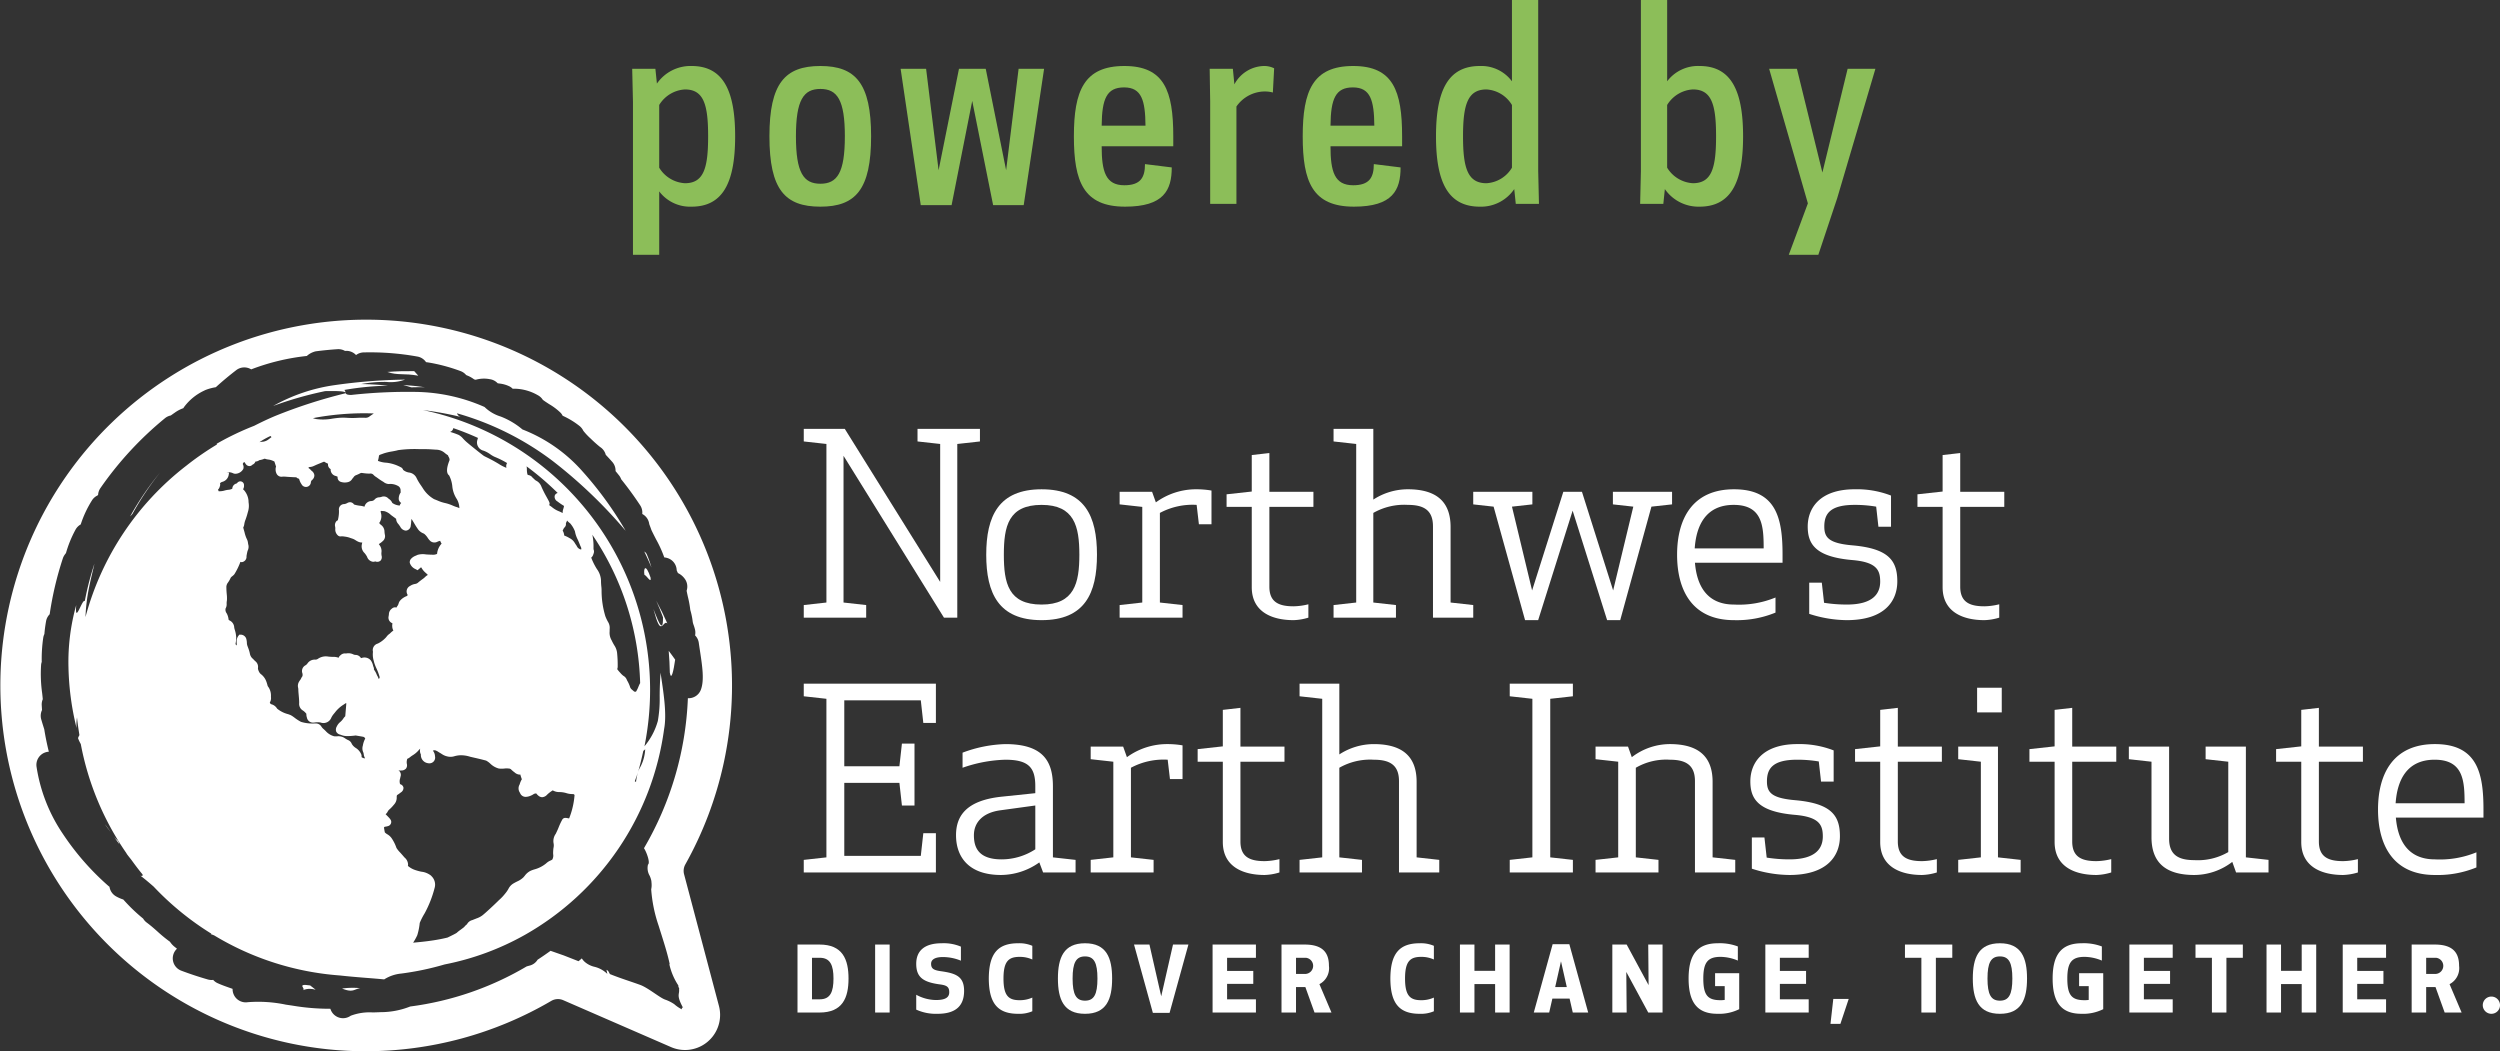 <svg id="Layer_1" data-name="Layer 1" xmlns="http://www.w3.org/2000/svg" viewBox="0 0 320.948 134.956"><rect x="0" y="0" width="320.948" height="134.956" fill="#333333" stroke="none"/><title>logo-nwei</title><path d="M84.628,27.515v8.146H81.259V15.999L81.161,11.779H84.138L84.334,13.677a5.249,5.249,0,0,1,4.449-2.258c3.991,0,5.594,3.043,5.594,9.029,0,5.987-1.603,9.029-5.594,9.029A4.959,4.959,0,0,1,84.628,27.515Zm0-3.042a4.144,4.144,0,0,0,3.304,1.995c2.421,0,2.977-1.963,2.977-6.02s-0.556-6.02-2.977-6.02a4.146,4.146,0,0,0-3.304,1.996v8.048Z" transform="translate(0 -2.946)" fill="#8cbe59"/><path d="M98.779,20.448c0-6.805,1.996-9.029,6.543-9.029,4.515,0,6.51,2.225,6.51,9.029,0,6.838-1.996,9.029-6.51,9.029C100.774,29.478,98.779,27.286,98.779,20.448Zm9.684,0c0-4.678-.981-6.084-3.141-6.084s-3.141,1.406-3.141,6.084c0,4.679.981,6.086,3.141,6.086S108.462,25.127,108.462,20.448Z" transform="translate(0 -2.946)" fill="#8cbe59"/><path d="M126.548,11.779L129.165,24.8l1.603-13.021h3.271l-2.617,17.503h-3.926L124.814,15.901l-2.65,13.381h-3.958L115.621,11.779h3.271l1.603,13.021,2.617-13.021h3.435Z" transform="translate(0 -2.946)" fill="#8cbe59"/><path d="M144.343,26.729c2.061,0,2.65-.98,2.65-2.715l3.435,0.426c0,2.911-1.014,5.037-5.987,5.037-5.333,0-6.576-3.205-6.576-9.029,0-5.855,1.309-9.029,6.478-9.029,5.136,0,6.281,3.207,6.281,9.029v1.276h-9.193C141.432,24.996,141.955,26.729,144.343,26.729Zm-2.912-7.654h5.627c-0.033-3.239-.491-4.908-2.748-4.908C142.086,14.167,141.464,15.606,141.432,19.075Z" transform="translate(0 -2.946)" fill="#8cbe59"/><path d="M158.732,16.621V29.118h-3.37V15.999l-0.065-4.22h2.977l0.196,1.995a4.412,4.412,0,0,1,3.762-2.355,2.895,2.895,0,0,1,1.341.295l-0.164,3.107a4.011,4.011,0,0,0-1.112-.131A4.458,4.458,0,0,0,158.732,16.621Z" transform="translate(0 -2.946)" fill="#8cbe59"/><path d="M173.72,26.729c2.061,0,2.65-.98,2.65-2.715l3.435,0.426c0,2.911-1.014,5.037-5.987,5.037-5.333,0-6.576-3.205-6.576-9.029,0-5.855,1.309-9.029,6.478-9.029,5.136,0,6.281,3.207,6.281,9.029v1.276h-9.193C170.808,24.996,171.332,26.729,173.72,26.729Zm-2.912-7.654h5.627c-0.033-3.239-.491-4.908-2.748-4.908C171.462,14.167,170.841,15.606,170.808,19.075Z" transform="translate(0 -2.946)" fill="#8cbe59"/><path d="M194.103,13.382V2.946h3.37V24.897l0.098,4.221h-2.977L194.397,27.221a5.149,5.149,0,0,1-4.417,2.257c-4.024,0-5.627-3.042-5.627-9.029,0-5.986,1.603-9.029,5.627-9.029A4.9,4.9,0,0,1,194.103,13.382Zm0,3.043a4.093,4.093,0,0,0-3.271-1.996c-2.421,0-3.01,1.963-3.01,6.02s0.589,6.02,3.01,6.02a4.091,4.091,0,0,0,3.271-1.995V16.425Z" transform="translate(0 -2.946)" fill="#8cbe59"/><path d="M223.776,20.448c0,5.987-1.603,9.029-5.594,9.029a5.246,5.246,0,0,1-4.449-2.257l-0.196,1.897h-2.977l0.098-4.221V2.946h3.37V13.382a4.962,4.962,0,0,1,4.155-1.963C222.173,11.419,223.776,14.462,223.776,20.448Zm-9.749,4.024a4.144,4.144,0,0,0,3.304,1.995c2.421,0,2.977-1.963,2.977-6.02s-0.556-6.02-2.977-6.02a4.146,4.146,0,0,0-3.304,1.996v8.048Z" transform="translate(0 -2.946)" fill="#8cbe59"/><path d="M237.197,11.779h3.566l-4.907,16.619-2.421,7.263h-3.795l2.454-6.608L227.121,11.779h3.566L233.958,25.095Z" transform="translate(0 -2.946)" fill="#8cbe59"/><path d="M102.382,132.934V124.206H105.209c2.957,0,3.724,1.884,3.724,4.365,0,2.48-.767,4.363-3.724,4.363h-2.827Zm1.861-1.697h1.001c1.363,0,1.758-.978,1.758-2.666,0-1.677-.395-2.666-1.758-2.666H104.243v5.332Z" transform="translate(0 -2.946)" fill="#fff"/><path d="M112.349,132.934V124.206h1.863v8.728h-1.863Z" transform="translate(0 -2.946)" fill="#fff"/><path d="M123.77,130.153c0,2.165-1.362,2.944-3.422,2.944a6.079,6.079,0,0,1-2.723-.536v-1.909a5.401,5.401,0,0,0,2.537.676c1.315,0,1.701-.406,1.701-1,0-.664-0.292-0.885-1.176-1.002-2.211-.29-3.062-0.942-3.062-2.652,0-1.583.967-2.633,3.271-2.633a5.687,5.687,0,0,1,2.466.433v1.804a6.059,6.059,0,0,0-2.326-.466c-0.966,0-1.503.303-1.503,0.862,0,0.627.339,0.825,1.245,0.953C122.712,127.897,123.77,128.291,123.77,130.153Z" transform="translate(0 -2.946)" fill="#fff"/><path d="M130.712,124.041a4.216,4.216,0,0,1,1.816.328v1.757a3.874,3.874,0,0,0-1.631-.338c-1.418,0-2.07.569-2.07,2.782,0,2.212.652,2.781,2.07,2.781a3.901,3.901,0,0,0,1.631-.336v1.756a4.223,4.223,0,0,1-1.816.326c-2.55,0-3.759-1.245-3.771-4.526C126.953,125.287,128.162,124.041,130.712,124.041Z" transform="translate(0 -2.946)" fill="#fff"/><path d="M135.814,128.571c0-2.666.734-4.53,3.48-4.53,2.747,0,3.48,1.864,3.48,4.53,0,2.666-.732,4.526-3.48,4.526C136.548,133.097,135.814,131.236,135.814,128.571Zm1.886,0c0,2.037.443,2.841,1.594,2.841,1.153,0,1.595-.804,1.595-2.841,0-2.039-.442-2.841-1.595-2.841C138.143,125.73,137.7,126.532,137.7,128.571Z" transform="translate(0 -2.946)" fill="#fff"/><path d="M152.568,124.206l-2.42,8.775h-2.143l-2.42-8.775h1.979l1.512,6.645,1.514-6.645h1.978Z" transform="translate(0 -2.946)" fill="#fff"/><path d="M160.895,129.256h-3.362v1.98h3.702v1.697h-5.565V124.206h5.565v1.699h-3.702v1.687h3.362v1.664Z" transform="translate(0 -2.946)" fill="#fff"/><path d="M166.381,132.934h-1.862V124.206H167.488c2.351,0,3.12,1.072,3.12,2.734a2.312,2.312,0,0,1-1.223,2.351l1.549,3.643h-2.178l-1.175-3.27h-1.2v3.27Zm0-4.959H167.651a1.041,1.041,0,0,0,0-2.07h-1.27v2.07Z" transform="translate(0 -2.946)" fill="#fff"/><path d="M182.263,124.041a4.208,4.208,0,0,1,1.817.328v1.757a3.863,3.863,0,0,0-1.629-.338c-1.421,0-2.073.569-2.073,2.782,0,2.212.652,2.781,2.073,2.781a3.889,3.889,0,0,0,1.629-.336v1.756a4.215,4.215,0,0,1-1.817.326c-2.548,0-3.757-1.245-3.769-4.526C178.506,125.287,179.716,124.041,182.263,124.041Z" transform="translate(0 -2.946)" fill="#fff"/><path d="M191.942,132.934v-3.654h-2.654v3.654h-1.862V124.206h1.862v3.375h2.654V124.206h1.862v8.728h-1.862Z" transform="translate(0 -2.946)" fill="#fff"/><path d="M196.906,132.934l2.421-8.775h2.142l2.421,8.775h-1.979l-0.409-1.792h-2.21l-0.408,1.792h-1.979Zm2.747-3.27h1.491l-0.746-3.306Z" transform="translate(0 -2.946)" fill="#fff"/><path d="M211.6,132.934l-2.817-5.212,0.047,5.212H206.99V124.206h1.839l2.817,5.214-0.047-5.214h1.839v8.728h-1.839Z" transform="translate(0 -2.946)" fill="#fff"/><path d="M216.781,128.571c0-3.039,1.098-4.53,3.751-4.53a6.574,6.574,0,0,1,2.571.409v1.815a5.868,5.868,0,0,0-2.223-.478c-1.662,0-2.211.744-2.211,2.782,0,2.177.594,2.781,2.211,2.781a3.442,3.442,0,0,0,.536-0.035v-1.769h-1.235v-1.664h3.097v4.621a5.765,5.765,0,0,1-2.806.592C217.88,133.097,216.781,131.608,216.781,128.571Z" transform="translate(0 -2.946)" fill="#fff"/><path d="M231.861,129.256h-3.363v1.98h3.701v1.697h-5.565V124.206h5.565v1.699h-3.701v1.687h3.363v1.664Z" transform="translate(0 -2.946)" fill="#fff"/><path d="M234.996,134.39l0.361-3.202h1.979l-1.068,3.202h-1.271Z" transform="translate(0 -2.946)" fill="#fff"/><path d="M248.525,125.905v7.029H246.665v-7.029h-2.108V124.206h6.077v1.699h-2.108Z" transform="translate(0 -2.946)" fill="#fff"/><path d="M253.268,128.571c0-2.666.732-4.53,3.48-4.53s3.481,1.864,3.481,4.53c0,2.666-.734,4.526-3.481,4.526S253.268,131.236,253.268,128.571Zm1.885,0c0,2.037.444,2.841,1.594,2.841,1.152,0,1.596-.804,1.596-2.841,0-2.039-.444-2.841-1.596-2.841C255.598,125.73,255.153,126.532,255.153,128.571Z" transform="translate(0 -2.946)" fill="#fff"/><path d="M263.516,128.571c0-3.039,1.093-4.53,3.747-4.53a6.569,6.569,0,0,1,2.571.409v1.815a5.852,5.852,0,0,0-2.22-.478c-1.664,0-2.213.744-2.213,2.782,0,2.177.594,2.781,2.213,2.781a3.434,3.434,0,0,0,.534-0.035v-1.769h-1.235v-1.664h3.097v4.621a5.762,5.762,0,0,1-2.804.592C264.609,133.097,263.516,131.608,263.516,128.571Z" transform="translate(0 -2.946)" fill="#fff"/><path d="M278.592,129.256H275.231v1.98H278.93v1.697h-5.563V124.206H278.93v1.699H275.231v1.687h3.361v1.664Z" transform="translate(0 -2.946)" fill="#fff"/><path d="M285.826,125.905v7.029h-1.862v-7.029H281.857V124.206h6.076v1.699h-2.107Z" transform="translate(0 -2.946)" fill="#fff"/><path d="M295.491,132.934v-3.654h-2.654v3.654h-1.862V124.206h1.862v3.375h2.654V124.206H297.353v8.728h-1.862Z" transform="translate(0 -2.946)" fill="#fff"/><path d="M305.983,129.256H302.618v1.98h3.703v1.697h-5.563V124.206h5.563v1.699H302.618v1.687h3.365v1.664Z" transform="translate(0 -2.946)" fill="#fff"/><path d="M311.469,132.934h-1.862V124.206H312.576c2.351,0,3.12,1.072,3.12,2.734a2.312,2.312,0,0,1-1.223,2.351l1.548,3.643h-2.177l-1.176-3.27H311.469v3.27Zm0-4.959h1.268a1.041,1.041,0,0,0,0-2.07h-1.268v2.07Z" transform="translate(0 -2.946)" fill="#fff"/><path d="M319.843,130.885a1.106,1.106,0,0,1,0,2.212A1.106,1.106,0,0,1,319.843,130.885Z" transform="translate(0 -2.946)" fill="#fff"/><path d="M122.896,82.238h-1.713L108.292,61.462V80.298l2.907,0.324v1.616h-8.012V80.622l2.908-.324V59.942l-2.908-.323V58.004h5.267L120.699,77.65V59.942l-2.909-.323V58.004h8.014v1.616l-2.909.323V82.238Z" transform="translate(0 -2.946)" fill="#fff"/><path d="M133.72,82.56c-5.525,0-7.108-3.457-7.108-8.399,0-4.944,1.583-8.401,7.108-8.401,5.557,0,7.109,3.457,7.109,8.401C140.829,79.103,139.277,82.56,133.72,82.56Zm0-14.797c-4.264,0-4.847,2.747-4.847,6.398,0,3.65.582,6.398,4.847,6.398,4.201,0,4.848-2.747,4.848-6.398C138.567,70.509,137.921,67.763,133.72,67.763Z" transform="translate(0 -2.946)" fill="#fff"/><path d="M148.905,80.298l2.908,0.324v1.616h-8.077V80.622l2.908-.324V68.02l-2.908-.323V66.082h4.167l0.486,1.358a8.762,8.762,0,0,1,5.201-1.681,11.711,11.711,0,0,1,1.94.162v4.328h-1.616l-0.29-2.487a8.889,8.889,0,0,0-4.718,1.033V80.298Z" transform="translate(0 -2.946)" fill="#fff"/><path d="M167.969,82.238a7.133,7.133,0,0,1-1.905.322c-2.779,0-5.365-1.064-5.365-4.232V68.02H157.467V66.405l3.232-.355V61.364l2.262-.258v4.976h5.654v1.938h-5.654V78.264c0,1.971,1.196,2.519,3.103,2.519a8.408,8.408,0,0,0,1.905-.259v1.713Z" transform="translate(0 -2.946)" fill="#fff"/><path d="M183.964,70.509c0-2.102-1.228-2.747-3.232-2.747a8.001,8.001,0,0,0-4.427,1.033V80.298l2.907,0.324v1.616H171.201V80.622l2.907-.324V59.942l-2.907-.323V58.004h5.105v9.08a8.114,8.114,0,0,1,4.427-1.325c3.844,0,5.492,1.745,5.492,4.847v9.692l2.909,0.324v1.616h-5.169V70.509Z" transform="translate(0 -2.946)" fill="#fff"/><path d="M214.658,66.082V67.698l-2.649.291-4.007,14.571H206.321l-4.427-14.055-4.426,14.055h-1.681l-4.039-14.571-2.616-.291V66.082h7.593V67.698l-2.619.291,2.584,10.759,4.009-12.666h2.391l4.004,12.666,2.588-10.759-2.619-.291V66.082h7.595Z" transform="translate(0 -2.946)" fill="#fff"/><path d="M217.597,75.193c0.226,2.78,1.423,5.365,5.011,5.365a12.339,12.339,0,0,0,5.33-.905v1.938a13.068,13.068,0,0,1-5.33.969c-5.3,0-7.304-3.747-7.304-8.399,0-4.653,2.004-8.401,7.304-8.401,5.492,0,6.234,3.812,6.234,8.401v1.032H217.597Zm-0.032-1.841h8.853c0-2.874-.161-5.589-3.846-5.589C218.923,67.763,217.758,70.509,217.565,73.351Z" transform="translate(0 -2.946)" fill="#fff"/><path d="M237.887,72.964c4.59,0.42,5.688,1.971,5.688,4.62,0,2.489-1.584,4.976-6.495,4.976a15.906,15.906,0,0,1-4.814-.807V77.746h1.616l0.29,2.585a18.54,18.54,0,0,0,2.942.226c3.358,0,4.263-1.422,4.263-2.94,0-1.486-.451-2.521-3.651-2.778-4.684-.421-5.653-2.069-5.653-4.298,0-2.294,1.484-4.782,6.042-4.782a12.092,12.092,0,0,1,4.651.807v4.006h-1.616l-0.288-2.583a16.293,16.293,0,0,0-2.781-.226c-3.198,0-3.879,1.196-3.879,2.778C234.203,71.962,234.787,72.706,237.887,72.964Z" transform="translate(0 -2.946)" fill="#fff"/><path d="M256.661,82.238a7.157,7.157,0,0,1-1.907.322c-2.777,0-5.363-1.064-5.363-4.232V68.02h-3.23V66.405l3.23-.355V61.364l2.261-.258v4.976h5.655v1.938h-5.655V78.264c0,1.971,1.197,2.519,3.102,2.519a8.424,8.424,0,0,0,1.907-.259v1.713Z" transform="translate(0 -2.946)" fill="#fff"/><path d="M108.388,92.85V101.318h7.077l0.323-2.91h1.615v7.948h-1.615l-0.323-2.907h-7.077v9.372h9.823l0.323-2.909H120.15v5.041H103.186v-1.616l2.908-.323V92.657l-2.908-.323V90.719H120.15v5.04H118.534l-0.323-2.909h-9.823Z" transform="translate(0 -2.946)" fill="#fff"/><path d="M133.428,113.66a8.577,8.577,0,0,1-4.911,1.616c-4.233,0-5.783-2.391-5.783-5.105,0-2.425,1.26-4.46,5.848-4.946l4.329-.451v-0.905c0-2.36-.84-3.391-3.845-3.391a17.88,17.88,0,0,0-5.493,1.032v-1.937a16.799,16.799,0,0,1,5.493-1.1c4.847,0,6.107,2.198,6.107,5.43v9.111l2.908,0.323v1.616H133.913Zm-5.007-6.689c-2.36.323-3.392,1.647-3.392,3.2,0,1.453.483,3.1,3.554,3.1a7.922,7.922,0,0,0,4.329-1.293v-5.623Z" transform="translate(0 -2.946)" fill="#fff"/><path d="M145.19,113.013l2.908,0.323v1.616h-8.077v-1.616l2.907-.323V100.734l-2.907-.323V98.795h4.169l0.483,1.358a8.763,8.763,0,0,1,5.203-1.681,11.568,11.568,0,0,1,1.938.163v4.33H150.198l-0.291-2.488a8.881,8.881,0,0,0-4.718,1.032v11.504Z" transform="translate(0 -2.946)" fill="#fff"/><path d="M164.253,114.952a7.188,7.188,0,0,1-1.905.324c-2.778,0-5.364-1.068-5.364-4.233v-10.309h-3.231V99.118l3.231-.354V94.079l2.262-.26V98.795h5.654v1.939h-5.654v10.244c0,1.97,1.196,2.519,3.102,2.519a8.488,8.488,0,0,0,1.905-.258v1.712Z" transform="translate(0 -2.946)" fill="#fff"/><path d="M179.601,103.222c0-2.1-1.228-2.744-3.232-2.744a7.997,7.997,0,0,0-4.427,1.032v11.504l2.909,0.323v1.616h-8.014v-1.616l2.909-.323V92.657l-2.909-.323V90.719h5.105v9.08a8.115,8.115,0,0,1,4.427-1.326c3.846,0,5.495,1.746,5.495,4.847v9.693l2.907,0.323v1.616h-5.17V103.222Z" transform="translate(0 -2.946)" fill="#fff"/><path d="M199.019,113.013l2.907,0.323v1.616h-8.107v-1.616l2.907-.323V92.657l-2.907-.323V90.719h8.107v1.616l-2.907.323v20.356Z" transform="translate(0 -2.946)" fill="#fff"/><path d="M210.005,113.013l2.909,0.323v1.616h-8.079v-1.616l2.909-.323V100.734l-2.909-.323V98.795h4.169l0.486,1.358a8.035,8.035,0,0,1,4.877-1.681c3.846,0,5.495,1.746,5.495,4.847v9.693l2.907,0.323v1.616h-5.172V103.222c0-2.1-1.226-2.744-3.23-2.744a7.762,7.762,0,0,0-4.362,1.032v11.504Z" transform="translate(0 -2.946)" fill="#fff"/><path d="M230.522,105.679c4.588,0.419,5.686,1.97,5.686,4.62,0,2.488-1.583,4.977-6.493,4.977a15.922,15.922,0,0,1-4.814-.809V110.46h1.616l0.29,2.584a18.611,18.611,0,0,0,2.94.226c3.36,0,4.265-1.421,4.265-2.94,0-1.486-.453-2.519-3.651-2.779-4.684-.421-5.654-2.069-5.654-4.295,0-2.297,1.488-4.784,6.042-4.784a12.085,12.085,0,0,1,4.654.809v4.007H233.785l-0.291-2.586a16.472,16.472,0,0,0-2.779-.225c-3.198,0-3.876,1.195-3.876,2.779C226.839,104.678,227.42,105.42,230.522,105.679Z" transform="translate(0 -2.946)" fill="#fff"/><path d="M248.649,114.952a7.212,7.212,0,0,1-1.907.324c-2.779,0-5.363-1.068-5.363-4.233v-10.309h-3.23V99.118l3.23-.354V94.079l2.262-.26V98.795h5.654v1.939h-5.654v10.244c0,1.97,1.195,2.519,3.102,2.519a8.519,8.519,0,0,0,1.907-.258v1.712Z" transform="translate(0 -2.946)" fill="#fff"/><path d="M256.498,113.013l2.91,0.323v1.616h-8.014v-1.616l2.907-.323V100.734l-2.907-.323V98.795h5.104v14.218Zm-2.679-21.779h3.165v3.168h-3.165v-3.168Z" transform="translate(0 -2.946)" fill="#fff"/><path d="M271.039,114.952a7.201,7.201,0,0,1-1.907.324c-2.779,0-5.363-1.068-5.363-4.233v-10.309h-3.232V99.118l3.232-.354V94.079l2.261-.26V98.795h5.656v1.939h-5.656v10.244c0,1.97,1.197,2.519,3.102,2.519a8.492,8.492,0,0,0,1.907-.258v1.712Z" transform="translate(0 -2.946)" fill="#fff"/><path d="M286.064,100.734l-2.909-.323V98.795h5.17v14.218l2.907,0.323v1.616h-4.167l-0.486-1.358a8.038,8.038,0,0,1-4.877,1.682c-3.846,0-5.495-1.746-5.495-4.847v-9.695l-2.907-.323V98.795h5.169v11.827c0,2.1,1.23,2.746,3.233,2.746a7.761,7.761,0,0,0,4.362-1.033V100.734Z" transform="translate(0 -2.946)" fill="#fff"/><path d="M302.705,114.952a7.224,7.224,0,0,1-1.905.324c-2.782,0-5.367-1.068-5.367-4.233v-10.309h-3.23V99.118l3.23-.354V94.079l2.263-.26V98.795h5.653v1.939h-5.653v10.244c0,1.97,1.195,2.519,3.104,2.519a8.503,8.503,0,0,0,1.905-.258v1.712Z" transform="translate(0 -2.946)" fill="#fff"/><path d="M307.58,107.908c0.228,2.777,1.423,5.363,5.009,5.363a12.337,12.337,0,0,0,5.332-.905v1.94a13.122,13.122,0,0,1-5.332.97c-5.298,0-7.3-3.751-7.3-8.402,0-4.653,2.002-8.402,7.3-8.402,5.493,0,6.237,3.814,6.237,8.402v1.033H307.58Zm-0.032-1.841h8.853c0-2.877-.161-5.59-3.844-5.59C308.907,100.478,307.743,103.222,307.549,106.067Z" transform="translate(0 -2.946)" fill="#fff"/><path d="M83.026,74.088a0.766,0.766,0,0,0-.312-0.336q0.488,1.012.92,2.05A13.111,13.111,0,0,0,83.026,74.088Z" transform="translate(0 -2.946)" fill="#fff"/><path d="M92.887,101.007a46.965,46.965,0,1,0-55.967,35.811,46.511,46.511,0,0,0,10.01,1.085,47.142,47.142,0,0,0,23.846-6.465,1.698,1.698,0,0,1,1.529-.09l13.837,6.021a4.505,4.505,0,0,0,6.2-3.165,4.506,4.506,0,0,0-.045-2.117L87.821,115.181a1.703,1.703,0,0,1,.161-1.261A47.033,47.033,0,0,0,92.887,101.007Zm-9.7,12.937a1.927,1.927,0,0,0,.214,1.424,2.818,2.818,0,0,1,.217.657,1.251,1.251,0,0,1,.015.168c0.01,0.095.02,0.206,0.022,0.309a2.444,2.444,0,0,1-.055.611,18.336,18.336,0,0,0,.96,4.688c0.49,1.586,1.088,3.341,1.429,4.969l-0.069-.082a8.121,8.121,0,0,0,1.272,2.927,0.92,0.92,0,0,0-.158-0.15l0.204,0.506-0.071-.095c0.126,0.782-.419.712,0.537,2.473-0.169-.13-0.179.005-0.17,0.176a4.565,4.565,0,0,1-.974-0.664,5.105,5.105,0,0,0-1.162-.584c-0.669-.218-2.147-1.491-3.202-1.887-0.448-.163-0.905-0.32-1.37-0.478-0.812-.275-1.647-0.561-2.522-0.914a2.546,2.546,0,0,1-.132-0.24,0.577,0.577,0,0,0-.31-0.305l0.037,0.183,0.067,0.338a3.553,3.553,0,0,0-1.708-.925,2.903,2.903,0,0,1-1.243-.667,2.119,2.119,0,0,1-.321-0.399c-0.063.058-.133,0.115-0.201,0.173-0.073.063-.144,0.128-0.222,0.19l-1.283-.503L72.34,125.59l-0.364-.126-1.296-.454c-0.552.398-1.107,0.782-1.663,1.143a1.674,1.674,0,0,1-1.053.762c-0.117.03-.234,0.063-0.351,0.098a39.32,39.32,0,0,1-14.952,5.147,10.276,10.276,0,0,1-3.772.726c-0.33.015-.671,0.025-1.009,0.036a6.866,6.866,0,0,0-2.858.424,1.693,1.693,0,0,1-2.607-.895,28.72,28.72,0,0,1-4.854-.401L36.697,131.922a17.35,17.35,0,0,0-4.881-.316,1.688,1.688,0,0,1-1.814-.99,1.707,1.707,0,0,1-.143-0.722c-0.148-.053-0.299-0.106-0.429-0.151-0.498-.176-1.014-0.358-1.5-0.582a1.646,1.646,0,0,1-.562-0.418,1.69,1.69,0,0,1-.686-0.053c-1.168-.336-2.315-0.716-3.409-1.13a1.689,1.689,0,0,1-.552-2.819c-0.117-.092-0.231-0.183-0.345-0.275-0.026-.02-0.05-0.04-0.074-0.062a2.797,2.797,0,0,1-.482-0.556,18.126,18.126,0,0,1-1.6-1.311c-0.441-.394-0.859-0.764-1.39-1.157a1.697,1.697,0,0,1-.453-0.506,21.449,21.449,0,0,1-2.234-2.103c-0.106-.113-0.213-0.231-0.319-0.349a4.623,4.623,0,0,1-.918-0.398,1.686,1.686,0,0,1-.849-1.235,1.627,1.627,0,0,1-.19-0.15A33.562,33.562,0,0,1,8.079,110.01a20.963,20.963,0,0,1-3.392-8.657A1.692,1.692,0,0,1,5.747,99.564a1.647,1.647,0,0,1,.522-0.113c-0.252-1.028-.443-1.967-0.587-2.883-0.135-.419-0.265-0.844-0.389-1.268a1.693,1.693,0,0,1,.103-1.201C5.393,94.08,5.393,94.063,5.392,94.046l-0.001-.003-0.034-.561a1.71,1.71,0,0,1,.136-0.774c-0.023-.249-0.051-0.504-0.078-0.749a17.809,17.809,0,0,1-.138-3.661,1.599,1.599,0,0,1,.081-0.373A18.712,18.712,0,0,1,5.553,84.809a1.669,1.669,0,0,1,.147-0.465c0.035-.486.106-1.027,0.213-1.641a1.675,1.675,0,0,1,.414-0.846l0.051-.057a42.523,42.523,0,0,1,1.697-7.19,1.735,1.735,0,0,1,.201-0.404c0.065-.093.128-0.178,0.193-0.257a14.671,14.671,0,0,1,1.221-2.995,1.684,1.684,0,0,1,.673-0.682,13.614,13.614,0,0,1,1.429-3.063,1.665,1.665,0,0,1,.708-0.645c0.019-.015.051-0.041,0.094-0.081a1.697,1.697,0,0,1,.321-0.909,43.892,43.892,0,0,1,8.29-8.959,1.701,1.701,0,0,1,.721-0.33c0.042-.029.083-0.06,0.127-0.091,0.132-.093.269-0.192,0.402-0.282a4.219,4.219,0,0,1,1.08-.562c0.032-.052.066-0.106,0.103-0.16a6.78,6.78,0,0,1,2.587-2.101,1.951,1.951,0,0,1,.269-0.119,6.369,6.369,0,0,1,1.214-.314c0.825-.753,1.706-1.489,2.624-2.193a1.688,1.688,0,0,1,1.915-.097,28.322,28.322,0,0,1,7.144-1.721,2.477,2.477,0,0,1,.858-0.512,1.662,1.662,0,0,1,.389-0.099c0.919-.116,1.827-0.205,2.699-0.26a1.701,1.701,0,0,1,.957.225,1.687,1.687,0,0,1,1.415.529,1.679,1.679,0,0,1,1.008-.34,34.271,34.271,0,0,1,6.874.533,1.692,1.692,0,0,1,1.104.717c0.359,0.048.685,0.106,0.944,0.158a22.479,22.479,0,0,1,3.501.996,1.682,1.682,0,0,1,.702.499c0.05,0.022.101,0.043,0.151,0.066a3.815,3.815,0,0,1,.875.494c0.067,0.017.133,0.032,0.201,0.049a3.904,3.904,0,0,1,1.822-.073,1.681,1.681,0,0,1,.998.522c0.074,0.014.156,0.026,0.219,0.034a3.89,3.89,0,0,1,1.327.38,1.727,1.727,0,0,1,.392.295c0.073-.005.147-0.009,0.225-0.011a6.194,6.194,0,0,1,2.967.821,1.706,1.706,0,0,1,.666.605c0.186,0.148.582,0.404,0.831,0.565a7.659,7.659,0,0,1,1.45,1.096,1.541,1.541,0,0,1,.268.387,10.143,10.143,0,0,1,2.156,1.306,1.712,1.712,0,0,1,.494.621,8.134,8.134,0,0,0,.956,1.013,15.852,15.852,0,0,0,1.203,1.074,1.682,1.682,0,0,1,.722.996c0.281,0.298.561,0.602,0.833,0.909a1.685,1.685,0,0,1,.427,1.185c0.151,0.183.299,0.366,0.446,0.55a1.735,1.735,0,0,1,.275.497c0.864,1.075,1.682,2.195,2.439,3.346a1.696,1.696,0,0,1,.268,1.112,1.689,1.689,0,0,1,.889,1.249c0.004,0.023.009,0.047,0.015,0.072l0.065,0.174c0.072,0.188.144,0.383,0.198,0.547,0.176,0.381.397,0.806,0.608,1.217a15.206,15.206,0,0,1,1.051,2.318,1.877,1.877,0,0,1,.384.073,1.69,1.69,0,0,1,1.21,1.581c0.067,0.165.121,0.279,0.161,0.356a2.29,2.29,0,0,1,.874.733,1.69,1.69,0,0,1,.24,1.537c0.045,0.244.116,0.563,0.16,0.766a13.2,13.2,0,0,1,.312,1.7,8.632,8.632,0,0,1,.299,1.42,1.958,1.958,0,0,0,.094.416,5.701,5.701,0,0,1,.202.64,1.704,1.704,0,0,1,.018.787,1.672,1.672,0,0,1,.476.954c0.049,0.344.102,0.691,0.154,1.037,0.305,2.022.57,3.767,0.115,4.983a1.685,1.685,0,0,1-1.668,1.092,41.294,41.294,0,0,1-5.638,19.257C82.968,112.258,83.523,113.704,83.187,113.943Z" transform="translate(0 -2.946)" fill="#fff"/><path d="M85.992,89.304c0.189,1.139.498-.342,0.685-1.675-0.265-.384-0.554-0.761-0.83-1.131C85.928,87.431,85.975,88.366,85.992,89.304Z" transform="translate(0 -2.946)" fill="#fff"/><path d="M85.115,82.187c0.042,2.554-.856-0.191-1.227-1.045,0.526,1.951.775,2.292,1.041,2.189,0.254-.097.47-0.638,0.746-0.348-0.439-1.005-.918-1.983-1.435-2.925C84.548,80.755,84.846,81.465,85.115,82.187Z" transform="translate(0 -2.946)" fill="#fff"/><path d="M83.522,77.102c-0.64-1.916-.936-1.184-0.789-0.354C82.985,76.789,83.648,77.952,83.522,77.102Z" transform="translate(0 -2.946)" fill="#fff"/><path d="M84.69,92.418a16.28,16.28,0,0,1-.236,3.078,8.651,8.651,0,0,1-1.718,3.257A36.701,36.701,0,0,0,54.303,55.591a41.88,41.88,0,0,1,4.892.892,0.737,0.737,0,0,1-.529-0.477,37.158,37.158,0,0,1,12.379,6.191,61.79,61.79,0,0,1,9.272,8.889,45.599,45.599,0,0,0-5.514-7.599,19.876,19.876,0,0,0-7.732-5.409,9.825,9.825,0,0,0-2.777-1.652,5.084,5.084,0,0,1-2.089-1.231,22.53,22.53,0,0,0-8.608-1.932,66.481,66.481,0,0,0-8.516.387c-1.004-.008-0.558-0.371-0.884-0.642a37.413,37.413,0,0,1,5.625-.551c-1.148-.121-2.308-0.19-3.47-0.205a16.879,16.879,0,0,1,3.208-.277,5.382,5.382,0,0,0,2.436-.295,70.083,70.083,0,0,0-8.963.698,22.513,22.513,0,0,0-7.967,2.687,46.925,46.925,0,0,1,6.685-1.909c1.075-.005,2.7-0.057,2.63.271a65.775,65.775,0,0,0-9.012,2.903c-0.919.383-1.829,0.816-2.732,1.277a36.256,36.256,0,0,0-4.536,2.146l-0.275.157,0.017,0.106a37.339,37.339,0,0,0-3.658,2.505l-0.278.22A36.421,36.421,0,0,0,10.974,82.164a23.234,23.234,0,0,1,.443-3.718c0.256-1.299.562-2.442,0.706-3.129a37.567,37.567,0,0,0-1.238,4.802c-0.305-.399-1.31,3.178-1.099.506a27.103,27.103,0,0,0-.996,7.992,35.452,35.452,0,0,0,1.041,7.804A5.983,5.983,0,0,1,9.887,95.049c0.07,0.767.192,1.518,0.309,2.272a1.878,1.878,0,0,0-.179.388,4.832,4.832,0,0,0,.354.756,36.413,36.413,0,0,0,5.895,14.067l-0.034-.02c0.171,0.238.367,0.486,0.567,0.732,0.482,0.659.964,1.318,1.488,1.942,0.07,0.176.016,0.26-.261,0.18,0.519,0.386,1.089.87,1.688,1.391a36.813,36.813,0,0,0,7.424,6.057l-0.085.055c0.13,0.033.29,0.105,0.438,0.16a36.31,36.31,0,0,0,16.148,5.147c2.17,0.24,4.055.343,5.681,0.504a4.93,4.93,0,0,1,2.175-.747,36.374,36.374,0,0,0,5.586-1.173,34.499,34.499,0,0,0,10.295-3.791A35.838,35.838,0,0,0,85.257,96.545c0.379-1.989-.099-4.826-0.458-7.241C84.707,90.793,84.687,91.603,84.69,92.418ZM76.195,73.458V72.999a6.9,6.9,0,0,0-.151-1.399v-0.002A35.634,35.634,0,0,1,82.182,90.642c-0.022.034-.04,0.068-0.058,0.102-0.051.103-.104,0.226-0.158,0.354a3.665,3.665,0,0,1-.319.648,1.554,1.554,0,0,1-.209-0.007,1.323,1.323,0,0,1-.144-0.117l-0.166-.141a0.741,0.741,0,0,1-.266-0.422A4.194,4.194,0,0,0,80.489,90.271a0.986,0.986,0,0,0-.47-0.57,2.498,2.498,0,0,1-.398-0.392,3.879,3.879,0,0,1-.384-0.463,0.92,0.92,0,0,0,.062-0.335,15.18,15.18,0,0,0-.078-1.755,2.186,2.186,0,0,0-.366-0.975,6.673,6.673,0,0,1-.336-0.635,1.89,1.89,0,0,1-.256-1.122l0.003-.313a1.426,1.426,0,0,0-.203-0.917,5.306,5.306,0,0,1-.347-0.731A11.34,11.34,0,0,1,77.23,78.761a4.767,4.767,0,0,0-.033-0.535,7.115,7.115,0,0,1-.041-0.795,2.701,2.701,0,0,0-.528-1.434A8.072,8.072,0,0,1,76.013,74.82c-0.047-.119-0.086-0.213-0.112-0.285a0.824,0.824,0,0,0,.281-0.465A0.719,0.719,0,0,0,76.195,73.458Zm-3.544-3.339a0.463,0.463,0,0,1,.049-0.108,1.063,1.063,0,0,0,.098-0.244,2.083,2.083,0,0,0,.391.36A3.376,3.376,0,0,1,73.812,71.169a3.57,3.57,0,0,0,.335,1.001c0.109,0.217.272,0.639,0.334,0.798l0.052,0.12a0.648,0.648,0,0,1,.097.315c-0.007.032-.014,0.062-0.019,0.091a0.75,0.75,0,0,1-.575-0.472c-0.122-.166-0.189-0.275-0.246-0.368a1.585,1.585,0,0,0-.689-0.634,3.471,3.471,0,0,0-.54-0.273,0.534,0.534,0,0,0-.11-0.04l-0.005.004a0.528,0.528,0,0,1-.022-0.106A1.367,1.367,0,0,0,72.236,71.069c0.01-.027.031-0.073,0.071-0.155a1.23,1.23,0,0,1,.125-0.216A0.61,0.61,0,0,0,72.65,70.119Zm-1.053-3.882a0.516,0.516,0,0,0-.382.344,0.676,0.676,0,0,0,.332.729,8.95,8.95,0,0,0,.86.587l-0.003.016a2.369,2.369,0,0,1-.091.372,1.437,1.437,0,0,0-.079.527,4.626,4.626,0,0,0-.444-0.217,3.204,3.204,0,0,1-.856-0.483c-0.048-.039-0.101-0.081-0.166-0.131a1.794,1.794,0,0,0-.214-0.138,0.482,0.482,0,0,1-.042-0.093c0.104-.198.046-0.304-0.357-1.028a13.689,13.689,0,0,1-.638-1.271,1.491,1.491,0,0,0-.325-0.53,1.401,1.401,0,0,0-.353-0.26,0.845,0.845,0,0,1-.238-0.184,2.151,2.151,0,0,0-.22-0.196l-0.018-.027a0.788,0.788,0,0,0-.504-0.315c-0.131-.034-0.134-0.036-0.169-0.196a2.394,2.394,0,0,1-.05-0.508,1.777,1.777,0,0,0-.041-0.419A36.517,36.517,0,0,1,71.598,66.237Zm-5.933,35.541a3.973,3.973,0,0,0,.394.324,1.058,1.058,0,0,0,.607.286c0.062,0,.116-0.012.136-0.007a3.605,3.605,0,0,0,.136.444,0.472,0.472,0,0,0,.062.147l-0.025.045a2.685,2.685,0,0,0-.264.637,0.981,0.981,0,0,0,.047,1.078,0.762,0.762,0,0,0,.746.514,1.656,1.656,0,0,0,.61-0.143,2.025,2.025,0,0,0,.359-0.186,0.554,0.554,0,0,1,.335-0.105l0.042-.002a1.419,1.419,0,0,0,.288.301,0.766,0.766,0,0,0,.468.18A0.941,0.941,0,0,0,70.25,104.954a4.112,4.112,0,0,1,.541-0.433c0.078-.055.135-0.087,0.171-0.11a1.62,1.62,0,0,0,.852.221,3.116,3.116,0,0,1,.875.128,2.392,2.392,0,0,0,.663.123l0.137,0.007c0.076,0.003.127,0.007,0.162,0.008,0.03,0.03.065,0.06,0.111,0.102a10.184,10.184,0,0,1-.698,3.014,1.369,1.369,0,0,1-.173-0.03,1.908,1.908,0,0,0-.294-0.037,0.442,0.442,0,0,0-.418.23,8.391,8.391,0,0,0-.46.982c-0.061.155-.131,0.331-0.371,0.829a1.595,1.595,0,0,0-.281,1.216,1.361,1.361,0,0,1-.012.601,4.864,4.864,0,0,0-.042.795,1.032,1.032,0,0,1-.116.702,1.524,1.524,0,0,1-.216.116,1.837,1.837,0,0,0-.561.363,3.976,3.976,0,0,1-1.548.787,4.248,4.248,0,0,0-.473.177,2.061,2.061,0,0,0-.726.624c-0.059.07-.124,0.148-0.201,0.233a2.871,2.871,0,0,1-.801.516c-0.136.068-.277,0.141-0.418,0.223a1.666,1.666,0,0,0-.684.722,3.889,3.889,0,0,1-.445.636,6.02,6.02,0,0,1-.644.694c-0.062.053-.131,0.115-0.231,0.216-0.314.315-1.635,1.563-2.039,1.866a2.687,2.687,0,0,1-.77.389l-0.06.027c-0.126.048-.27,0.105-0.439,0.175a1.054,1.054,0,0,0-.693.539,1.633,1.633,0,0,0-.294.276,1.132,1.132,0,0,1-.196.181c-0.106.082-.209,0.158-0.335,0.251a4.169,4.169,0,0,0-.487.386c-0.101.08-.632,0.345-1.178,0.609-0.56.138-1.153,0.256-1.763,0.349-0.877.14-1.773,0.23-2.657,0.31A7.139,7.139,0,0,0,53.57,123.006a8.087,8.087,0,0,0,.315-1.574,8.708,8.708,0,0,1,.646-1.26,14.281,14.281,0,0,0,1.266-3.238,1.501,1.501,0,0,0-.398-1.501l-0.064-.073a2.403,2.403,0,0,0-1.247-.507,6.743,6.743,0,0,1-.739-0.198,2.789,2.789,0,0,1-.984-0.546,0.671,0.671,0,0,0,.022-0.18,1.209,1.209,0,0,0-.439-0.884c-0.06-.067-0.129-0.143-0.208-0.238-0.117-.136-0.24-0.273-0.364-0.409a3.44,3.44,0,0,1-.478-0.594,5.226,5.226,0,0,0-.591-1.203,1.706,1.706,0,0,0-.592-0.554,1.664,1.664,0,0,1-.31-0.24l-0.018-.09c-0.012-.053-0.043-0.223-0.096-0.549a0.405,0.405,0,0,0,.089-0.077c0.019-.005.087-0.017,0.127-0.023a1.856,1.856,0,0,0,.295-0.065,0.558,0.558,0,0,0,.408-0.406c0.079-.338-0.105-0.521-0.656-1.073-0.018-.02-0.035-0.035-0.048-0.048a0.152,0.152,0,0,1,.013-0.015,1.059,1.059,0,0,0,.285-0.388,1.155,1.155,0,0,1,.236-0.256,4.675,4.675,0,0,0,.522-0.556,1.306,1.306,0,0,0,.368-0.947,0.736,0.736,0,0,1,.012-0.191c0.015-.09.015-0.09,0.183-0.2a3.935,3.935,0,0,0,.338-0.248,0.681,0.681,0,0,0,.335-0.604,0.545,0.545,0,0,0-.353-0.424,0.171,0.171,0,0,1-.093-0.067,1.193,1.193,0,0,1,.022-0.72l0.036-.185a0.686,0.686,0,0,0-.266-0.837,1.343,1.343,0,0,0,.386.023,0.799,0.799,0,0,0,.593-0.248,0.719,0.719,0,0,0,.11-0.594,1.168,1.168,0,0,1,.002-0.454c0.022-.1.036-0.161,0.048-0.201a1.326,1.326,0,0,0,.371-0.223,3.087,3.087,0,0,1,.34-0.241,3.183,3.183,0,0,0,.715-0.596,2.47,2.47,0,0,1,.238-0.241,1.042,1.042,0,0,0-.016.454,1.089,1.089,0,0,0,.084.253,0.145,0.145,0,0,1,.015.088,1.059,1.059,0,0,0,.873,1.06,0.966,0.966,0,0,0,.215.025,0.737,0.737,0,0,0,.727-0.907,1.15,1.15,0,0,0-.203-0.621c-0.024-.04-0.048-0.078-0.072-0.125a1.13,1.13,0,0,0,.255-0.033,1.664,1.664,0,0,1,.476.235l0.19,0.115c0.121,0.068.194,0.12,0.254,0.158a1.981,1.981,0,0,0,.633.278,1.693,1.693,0,0,0,.969-0.017,3.574,3.574,0,0,1,.58-0.11,3.754,3.754,0,0,1,1.428.18c0.17,0.04.361,0.085,0.584,0.135,0.78,0.178.968,0.23,1.211,0.293l0.254,0.065a2.62,2.62,0,0,1,.518.373,2.52,2.52,0,0,0,1.114.647,3.164,3.164,0,0,0,.72.002,2.106,2.106,0,0,1,.543-0.002A0.469,0.469,0,0,1,65.665,101.777ZM51.512,67.52a0.565,0.565,0,0,0-.191.325,1.821,1.821,0,0,1-.963-0.336,1.102,1.102,0,0,0-.415-0.502,0.473,0.473,0,0,1-.103-0.085,0.805,0.805,0,0,0-.873-0.186,1.403,1.403,0,0,1-.281.055,0.813,0.813,0,0,0-.614.306,0.613,0.613,0,0,1-.386.172,0.936,0.936,0,0,0-.894.728,2.511,2.511,0,0,0-.578-0.125,4.151,4.151,0,0,1-.766-0.16,0.608,0.608,0,0,0-.508-0.292,0.765,0.765,0,0,0-.367.11,1.202,1.202,0,0,1-.36.13,0.683,0.683,0,0,0-.696.811,4.431,4.431,0,0,1-.1,1.061c-0.017.077-.03,0.145-0.044,0.205a0.512,0.512,0,0,0-.278.256,0.751,0.751,0,0,0-.073.552,1.23,1.23,0,0,1,.026.265,1.012,1.012,0,0,0,.402.932l0.205,0.078,0.11-.021a2.239,2.239,0,0,1,.498.037,2.91,2.91,0,0,1,.72.176l0.176,0.058a1.768,1.768,0,0,1,.483.226,2.263,2.263,0,0,0,.342.191,1.132,1.132,0,0,0,.477.107l0.047-.003c-0.025.101-.052,0.215-0.072,0.342a1.188,1.188,0,0,0,.358,1.008,2.534,2.534,0,0,1,.333.491,0.924,0.924,0,0,0,.768.636,0.973,0.973,0,0,0,.221-0.03,0.281,0.281,0,0,1,.092-0.01,0.614,0.614,0,0,0,.675-0.141,0.689,0.689,0,0,0,.108-0.592,1.682,1.682,0,0,1-.026-0.398,1.251,1.251,0,0,0-.246-0.975c-0.025-.037-0.052-0.076-0.083-0.125,0.029-.02.072-0.049,0.128-0.089a2.37,2.37,0,0,0,.356-0.28,0.83,0.83,0,0,0,.282-0.878,2.895,2.895,0,0,1-.041-0.337,1.085,1.085,0,0,0-.444-0.879,0.974,0.974,0,0,1-.238-0.252,0.995,0.995,0,0,0,.195-0.363,1.46,1.46,0,0,0,.033-0.905c-0.014-.06-0.031-0.13-0.047-0.215a0.681,0.681,0,0,0,.045-0.058c0.067,0,.185.003,0.364,0.018l0.065,0.006a1.919,1.919,0,0,1,.848.49L50.583,69.348c0.135,0.097.223,0.166,0.279,0.215a0.356,0.356,0,0,0-.004.06,1.028,1.028,0,0,0,.283.599c0.073,0.098.164,0.218,0.256,0.367a0.89,0.89,0,0,0,.688.479,0.683,0.683,0,0,0,.651-0.671,3.531,3.531,0,0,0,.048-0.419,3.726,3.726,0,0,1,.045-0.415c0.117,0.173.247,0.397,0.313,0.506,0.14,0.239.285,0.486,0.432,0.689a1.571,1.571,0,0,0,.748.652,0.608,0.608,0,0,1,.215.136,2.321,2.321,0,0,1,.373.448,2.005,2.005,0,0,0,.357.425,0.814,0.814,0,0,0,.869.085,1.435,1.435,0,0,1,.374-0.126,1.755,1.755,0,0,0,.185.363c-0.024.023-.05,0.049-0.075,0.078a2.224,2.224,0,0,0-.509,1.234,1.215,1.215,0,0,1-.681.102c-0.244,0-.504-0.018-0.746-0.033a2.433,2.433,0,0,0-1.086.06c-0.1.05-.173,0.081-0.24,0.109a1.52,1.52,0,0,0-.567.374,0.634,0.634,0,0,0-.181.542,1.303,1.303,0,0,0,.725.797L53.609,76.15l0.432-.368c0.013,0.005.031,0.009,0.047,0.014a2.352,2.352,0,0,0,.62.741c0.072,0.07.148,0.145,0.221,0.218a1.653,1.653,0,0,0-.374.284,1.913,1.913,0,0,1-.29.239c-0.114.082-.268,0.195-0.538,0.412a0.742,0.742,0,0,1-.423.221,1.588,1.588,0,0,0-.652.255A0.786,0.786,0,0,0,52.315,79.283c0.007,0.018.016,0.034,0.02,0.018a0.2,0.2,0,0,1-.136.176,2.078,2.078,0,0,0-.81.549,0.968,0.968,0,0,0-.219.408,0.875,0.875,0,0,1-.118.261,1.838,1.838,0,0,0-.161.255,0.502,0.502,0,0,0-.192-0.036,0.64,0.64,0,0,0-.422.194,0.888,0.888,0,0,0-.35.709l-0.032.226a0.76,0.76,0,0,0,.405.88,0.178,0.178,0,0,1,.078.058l0.007,0.016a1.149,1.149,0,0,0-.026.415,1.134,1.134,0,0,0,.143.483,2.921,2.921,0,0,0-.408.342l-0.06.058a1.174,1.174,0,0,0-.126.092,1.581,1.581,0,0,0-.265.274,1.554,1.554,0,0,1-.196.223,3.436,3.436,0,0,1-.955.687A0.862,0.862,0,0,0,47.882,86.62a2.895,2.895,0,0,0,.109,1.203l0.035,0.147a5.501,5.501,0,0,0,.295.77,7.066,7.066,0,0,1,.414,1.112c0,0.139,0,.198-0.144.235a0.928,0.928,0,0,0-.123-0.327,1.424,1.424,0,0,1-.111-0.224,2.492,2.492,0,0,0-.29-0.542c-0.027-.042-0.048-0.076-0.064-0.102a0.532,0.532,0,0,0-.053-0.319,1.632,1.632,0,0,1-.056-0.178,1.969,1.969,0,0,0-.286-0.666,1.077,1.077,0,0,0-1.197-.306,0.567,0.567,0,0,1-.069.01c-0.01-.016-0.023-0.036-0.042-0.067a0.816,0.816,0,0,0-.665-0.343,0.691,0.691,0,0,1-.269-0.065,1.438,1.438,0,0,0-.867-0.13,1.064,1.064,0,0,1-.128.01,0.778,0.778,0,0,0-.628.202l-0.053.045a0.578,0.578,0,0,0-.211.302c-0.036-.012-0.073-0.022-0.112-0.033a1.847,1.847,0,0,0-.476-0.081l-0.135.003c-0.12,0-.324-0.009-0.603-0.037a1.793,1.793,0,0,0-1.315.27,0.58,0.58,0,0,1-.354.121,1.119,1.119,0,0,0-1.012.488,0.879,0.879,0,0,1-.236.23,0.829,0.829,0,0,0-.42,1.016,0.676,0.676,0,0,1,.027.28c-0.003.031-.011,0.076-0.017,0.117a1.254,1.254,0,0,0-.154.246,1.335,1.335,0,0,1-.111.204,1.795,1.795,0,0,0-.156.227,1.031,1.031,0,0,0-.132.804,1.152,1.152,0,0,1,.026.23c0,0.171.02,0.41,0.046,0.691,0.03,0.332.063,0.707,0.063,1.037a0.99,0.99,0,0,0,.486.967,1.819,1.819,0,0,1,.346.306c0.022,0.027.058,0.068,0.092,0.108a1.28,1.28,0,0,0,.066.477,0.788,0.788,0,0,0,.79.657A2.625,2.625,0,0,0,40.459,95.69a2.146,2.146,0,0,1,.689.01,1.074,1.074,0,0,0,1.38-.611,2.393,2.393,0,0,1,.286-0.448l0.188-.228A4.095,4.095,0,0,1,44.127,93.396c0.148-.105.24-0.157,0.283-0.185,0.015,0.008.033,0.021,0.052,0.031l-0.129,1.544c-0.003.043-.007,0.081-0.011,0.116a1.368,1.368,0,0,0-.26.31,1.992,1.992,0,0,1-.384.428,1.615,1.615,0,0,0-.445.575,0.784,0.784,0,0,0-.071.657,0.752,0.752,0,0,0,.515.384c0.055,0.019.119,0.041,0.192,0.07a2.048,2.048,0,0,0,.786.117,7.943,7.943,0,0,0,1.004-.076c0.176,0.029.652,0.109,0.969,0.167a0.379,0.379,0,0,1,.26.23l-0.012.023a2.833,2.833,0,0,0-.295.884,1.186,1.186,0,0,0,.032.807,0.914,0.914,0,0,1,.08.285,1.301,1.301,0,0,0,.18.536,0.661,0.661,0,0,1-.389-0.113c-0.027-.017-0.052-0.032-0.073-0.045a0.648,0.648,0,0,0-.022-0.323,1.794,1.794,0,0,0-.719-0.854,1.51,1.51,0,0,1-.506-0.514,0.856,0.856,0,0,0-.505-0.506,2.936,2.936,0,0,1-.388-0.228,1.463,1.463,0,0,0-1-.243,1.685,1.685,0,0,1-.396-0.01,2.223,2.223,0,0,1-1.062-.666c-0.097-.097-0.181-0.175-0.259-0.245a1.293,1.293,0,0,1-.279-0.306,0.842,0.842,0,0,0-.796-0.421c-0.053,0-.113.002-0.175,0.003l-0.132.002a5.022,5.022,0,0,1-1.529-.212,5.612,5.612,0,0,1-.835-0.539,3.964,3.964,0,0,0-.468-0.313c-0.054-.026-0.177-0.074-0.338-0.132a3.61,3.61,0,0,1-1.425-.713,1.221,1.221,0,0,0-.724-0.559,0.186,0.186,0,0,1-.139-0.087,1.557,1.557,0,0,1-.08-0.137,1.034,1.034,0,0,0,.152-0.694l-0.001-.11a1.938,1.938,0,0,0-.345-1.211,0.416,0.416,0,0,1-.1-0.202,4.361,4.361,0,0,0-.161-0.513A2.064,2.064,0,0,0,33.497,89.492c-0.044-.041-0.106-0.094-0.121-0.111a1.547,1.547,0,0,1-.25-0.533,0.561,0.561,0,0,1-.01-0.106,1.584,1.584,0,0,0,.013-0.223,0.921,0.921,0,0,0-.375-0.705c-0.066-.065-0.147-0.143-0.267-0.275a1.1,1.1,0,0,1-.412-0.708,4.626,4.626,0,0,0-.232-0.757l-0.072-.196a1.255,1.255,0,0,1-.077-0.419,2.075,2.075,0,0,0-.053-0.4,0.757,0.757,0,0,0-.696-0.634H30.719l-0.141.185a1.24,1.24,0,0,0-.199.742c0,0.117.014,0.277,0.035,0.468-0.056-.058-0.108-0.104-0.15-0.143l-0.032-.026c0.005-.043.016-0.108,0.026-0.163a3.793,3.793,0,0,0,.065-0.677,3.592,3.592,0,0,0-.179-1.006,2.258,2.258,0,0,1-.074-0.29,1.033,1.033,0,0,0-.605-0.917l-0.081-.06c-0.013-.01-0.026-0.019-0.037-0.029a2.075,2.075,0,0,0-.246-0.824,0.779,0.779,0,0,1-.143-0.62,1.053,1.053,0,0,0,.142-0.537,2.161,2.161,0,0,1,.007-0.346l0.026-.174a4.422,4.422,0,0,0-.026-0.808c-0.022-.249-0.043-0.527-0.043-0.796a0.945,0.945,0,0,1,.21-0.679l0.08-.121a2.83,2.83,0,0,0,.214-0.382l0.061-.126a1.196,1.196,0,0,1,.189-0.176,1.435,1.435,0,0,0,.271-0.256,8.492,8.492,0,0,0,.775-1.587,0.553,0.553,0,0,0,.193.036,0.692,0.692,0,0,0,.587-0.766c0.028-.169.067-0.403,0.14-0.686a1.104,1.104,0,0,0,.075-0.86c-0.006-.047-0.016-0.11-0.028-0.194a1.344,1.344,0,0,0-.142-0.456l-0.072-.159a4.23,4.23,0,0,1-.222-0.704L31.278,70.869c-0.027-.096-0.044-0.16-0.052-0.202a1.177,1.177,0,0,0,.136-0.439,2.691,2.691,0,0,1,.166-0.59,9.476,9.476,0,0,0,.292-0.948,2.548,2.548,0,0,0,.11-1.125,1.969,1.969,0,0,1-.024-0.317,2.376,2.376,0,0,0-.61-1.409l-0.056-.048a0.421,0.421,0,0,1-.044-0.03,0.785,0.785,0,0,0,.129-0.519,0.477,0.477,0,0,0-.479-0.502,0.498,0.498,0,0,0-.388.2,0.231,0.231,0,0,1-.115.083,0.702,0.702,0,0,0-.522.663,1.221,1.221,0,0,1-.466.135,2.956,2.956,0,0,0-.547.105,2.02,2.02,0,0,1-.388.074,2.249,2.249,0,0,1-.345.015l-0.088-.216a0.686,0.686,0,0,0,.216-0.36,0.737,0.737,0,0,0,.045-0.463L28.246,64.967a0.972,0.972,0,0,0,.145-0.101,1.174,1.174,0,0,1,.14-0.057,1.115,1.115,0,0,0,.809-0.806,3.223,3.223,0,0,0,.066-0.404l-0.307-.038,0.332-.019c-0.027.027-.056,0.036-0.003,0.031a1.309,1.309,0,0,1,.486.126,0.724,0.724,0,0,0,.317.07,1.197,1.197,0,0,0,1.004-.622,0.76,0.76,0,0,0-.068-0.616,0.625,0.625,0,0,1,.08-0.196,0.485,0.485,0,0,1,.176-0.049,0.881,0.881,0,0,0,.137.246,0.586,0.586,0,0,0,.461.249,0.515,0.515,0,0,0,.39-0.182,0.628,0.628,0,0,0,.378-0.399,0.855,0.855,0,0,0,.461-0.149,0.243,0.243,0,0,1,.132-0.046,3.32,3.32,0,0,0,.445-0.118,0.289,0.289,0,0,1,.291-0.013,2.084,2.084,0,0,0,.385.073,1.973,1.973,0,0,1,.572.178c0.054,0.022.1,0.044,0.144,0.058,0.043,0.111.119,0.348,0.186,0.562l0.035,0.112a0.798,0.798,0,0,0-.057.325,1.161,1.161,0,0,0,.153.632,0.699,0.699,0,0,0,.741.322,3.778,3.778,0,0,1,.576.023l0.081,0.005c0.254,0.016.567,0.037,0.94,0.051,0.067,0.002.121,0.006,0.168,0.007a0.596,0.596,0,0,0,.338.18c0.012,0.02.042,0.103,0.058,0.147a1.972,1.972,0,0,0,.273.559,0.633,0.633,0,0,0,1.2-.284c0.018-.053.037-0.111,0.058-0.164a1.12,1.12,0,0,0,.177-0.171,0.744,0.744,0,0,0,.21-0.543,0.802,0.802,0,0,0-.339-0.549,0.72,0.72,0,0,1-.081-0.077,1.349,1.349,0,0,0-.362-0.306c0.036-.031.08-0.067,0.138-0.11a1.388,1.388,0,0,0,.567-0.134l0.194-.088c0.166-.077.19-0.088,0.797-0.336,0.418-.172.299-0.147,0.533-0.021,0.079,0.042.181,0.097,0.315,0.156l-0.001.006a0.655,0.655,0,0,0,.336.685l-0.006.03a0.835,0.835,0,0,0,.7.858c0.061,0.029.128,0.059,0.201,0.096a0.531,0.531,0,0,0-.01.106,0.591,0.591,0,0,0,.455.559,1.63,1.63,0,0,0,.833.029,0.861,0.861,0,0,0,.576-0.4,3.052,3.052,0,0,1,.195-0.241,0.617,0.617,0,0,1,.284-0.247c0.046-.018.102-0.04,0.174-0.072l0.146-.065a1.287,1.287,0,0,0,.215-0.108l0.141-.057a2.207,2.207,0,0,1,.301.029,6.034,6.034,0,0,0,.81.06,0.511,0.511,0,0,1,.483.161,1.477,1.477,0,0,0,.28.238c0.1,0.063.187,0.126,0.28,0.193a6.987,6.987,0,0,0,.708.465,1.183,1.183,0,0,0,.699.28l0.032-.005a1.989,1.989,0,0,1,1.236.305,0.647,0.647,0,0,1,.241.552l0.011,0.195,0.003,0.037a1.365,1.365,0,0,0-.25.867A0.685,0.685,0,0,0,51.512,67.52ZM40.444,56.574a35.443,35.443,0,0,1,6.266-.573c0.42,0,.842.008,1.276,0.023-0.01.009-.021,0.016-0.032,0.024-0.135.094-.282,0.199-0.463,0.319a0.809,0.809,0,0,1-.532.214L46.749,56.577c-0.205-.005-0.479-0.012-0.88.011a9.881,9.881,0,0,1-1.269-.001,7.394,7.394,0,0,0-1.104.002c-0.25.022-.517,0.057-0.801,0.098a6.573,6.573,0,0,1-2.085.06l-0.434-.102C40.261,56.616,40.356,56.601,40.444,56.574Zm-7.131,3.133a9.953,9.953,0,0,1,1.414-.79L34.844,59.054c0.017-.011.037-0.018,0.055-0.029-0.157.122-.311,0.244-0.503,0.387a1.48,1.48,0,0,1-.809.253C33.511,59.675,33.405,59.693,33.313,59.708Zm24.873-1.779,0.003-.022q1.615,0.554,3.17,1.26l-0.096.339a1.081,1.081,0,0,0,.813,1.298,3.65,3.65,0,0,1,.88.473,3.211,3.211,0,0,0,.571.33,10.735,10.735,0,0,1,1.544.77l0.027,0.016a0.797,0.797,0,0,0-.082.616c-0.026-.011-0.05-0.019-0.077-0.031a5.223,5.223,0,0,1-.931-0.489c-0.726-.436-1.228-0.682-1.561-0.846-0.159-.078-0.276-0.135-0.34-0.177-0.187-.124-1.647-1.288-2.172-1.74a5.931,5.931,0,0,1-.483-0.469,1.976,1.976,0,0,0-.573-0.478,9.238,9.238,0,0,0-1.103-.386A0.572,0.572,0,0,0,58.186,57.929Zm-1.067,3.186a4.724,4.724,0,0,0,.397.288,0.8,0.8,0,0,0,.103.236,0.701,0.701,0,0,1,.095.381c-0.411,1.022-.429,1.682-0.057,1.961a3.862,3.862,0,0,1,.417,1.467,3.615,3.615,0,0,0,.574,1.575,2.417,2.417,0,0,1,.326,1.165,1.612,1.612,0,0,0-.321-0.136,3.904,3.904,0,0,1-.528-0.196,5.28,5.28,0,0,0-.974-0.327,4.705,4.705,0,0,1-.945-0.31c-0.138-.057-0.287-0.12-0.472-0.188a4.081,4.081,0,0,1-1.479-1.452l-0.216-.322a6.366,6.366,0,0,1-.568-0.958,1.228,1.228,0,0,0-.975-0.69,1.569,1.569,0,0,1-.582-0.223c-0.068-.047-0.117-0.082-0.156-0.109l-0.001-.005a0.59,0.59,0,0,0-.34-0.361A5.065,5.065,0,0,0,49.637,62.351a3.443,3.443,0,0,1-1.12-.239c0.006-.027.014-0.057,0.025-0.097a3.967,3.967,0,0,0,.098-0.475c0.024-.171.024-0.171,0.416-0.309l0.177-.066a7.043,7.043,0,0,1,1.104-.264c0.286-.053.558-0.103,0.78-0.168a15.571,15.571,0,0,1,2.683-.129c1.032,0,1.164,0,2.183.072A1.696,1.696,0,0,1,57.119,61.115Zm24.376,42.132c0.131-.388.286-0.764,0.404-1.157a7.834,7.834,0,0,0-.249,1.241Zm0.689-1.794a3.097,3.097,0,0,0-.282.629c0.27-.894.483-1.811,0.685-2.731,0.081-.07.161-0.136,0.243-0.208A5.463,5.463,0,0,1,82.185,101.453Z" transform="translate(0 -2.946)" fill="#fff"/><path d="M53.174,50.591c-1.158-.015-2.31.017-3.454,0.106,1.365,0.47,2.097.139,3.981,0.481Z" transform="translate(0 -2.946)" fill="#fff"/><path d="M52.794,52.672c0.577-.02,1.154-0.021,1.734-0.012-0.919-.13-1.841-0.238-2.769-0.296C52.107,52.463,52.453,52.56,52.794,52.672Z" transform="translate(0 -2.946)" fill="#fff"/><path d="M20.553,63.601A38.097,38.097,0,0,0,16.702,69.247l0.299-.322A38.244,38.244,0,0,1,20.553,63.601Z" transform="translate(0 -2.946)" fill="#fff"/><path d="M14.516,110.202c0.276,0.375.532,0.766,0.821,1.128l-0.181-.429A3.506,3.506,0,0,1,14.516,110.202Z" transform="translate(0 -2.946)" fill="#fff"/><path d="M14.204,109.773a10.035,10.035,0,0,0-.726-0.997C13.705,109.119,13.964,109.439,14.204,109.773Z" transform="translate(0 -2.946)" fill="#fff"/><path d="M39.816,129.454c-1.929-.283-0.373.461-0.991,0.639C40.252,129.464,41.242,130.622,39.816,129.454Z" transform="translate(0 -2.946)" fill="#fff"/><path d="M43.912,129.854c1.413,0.574,1.515.083,2.332-.05A10.165,10.165,0,0,0,43.912,129.854Z" transform="translate(0 -2.946)" fill="#fff"/></svg>